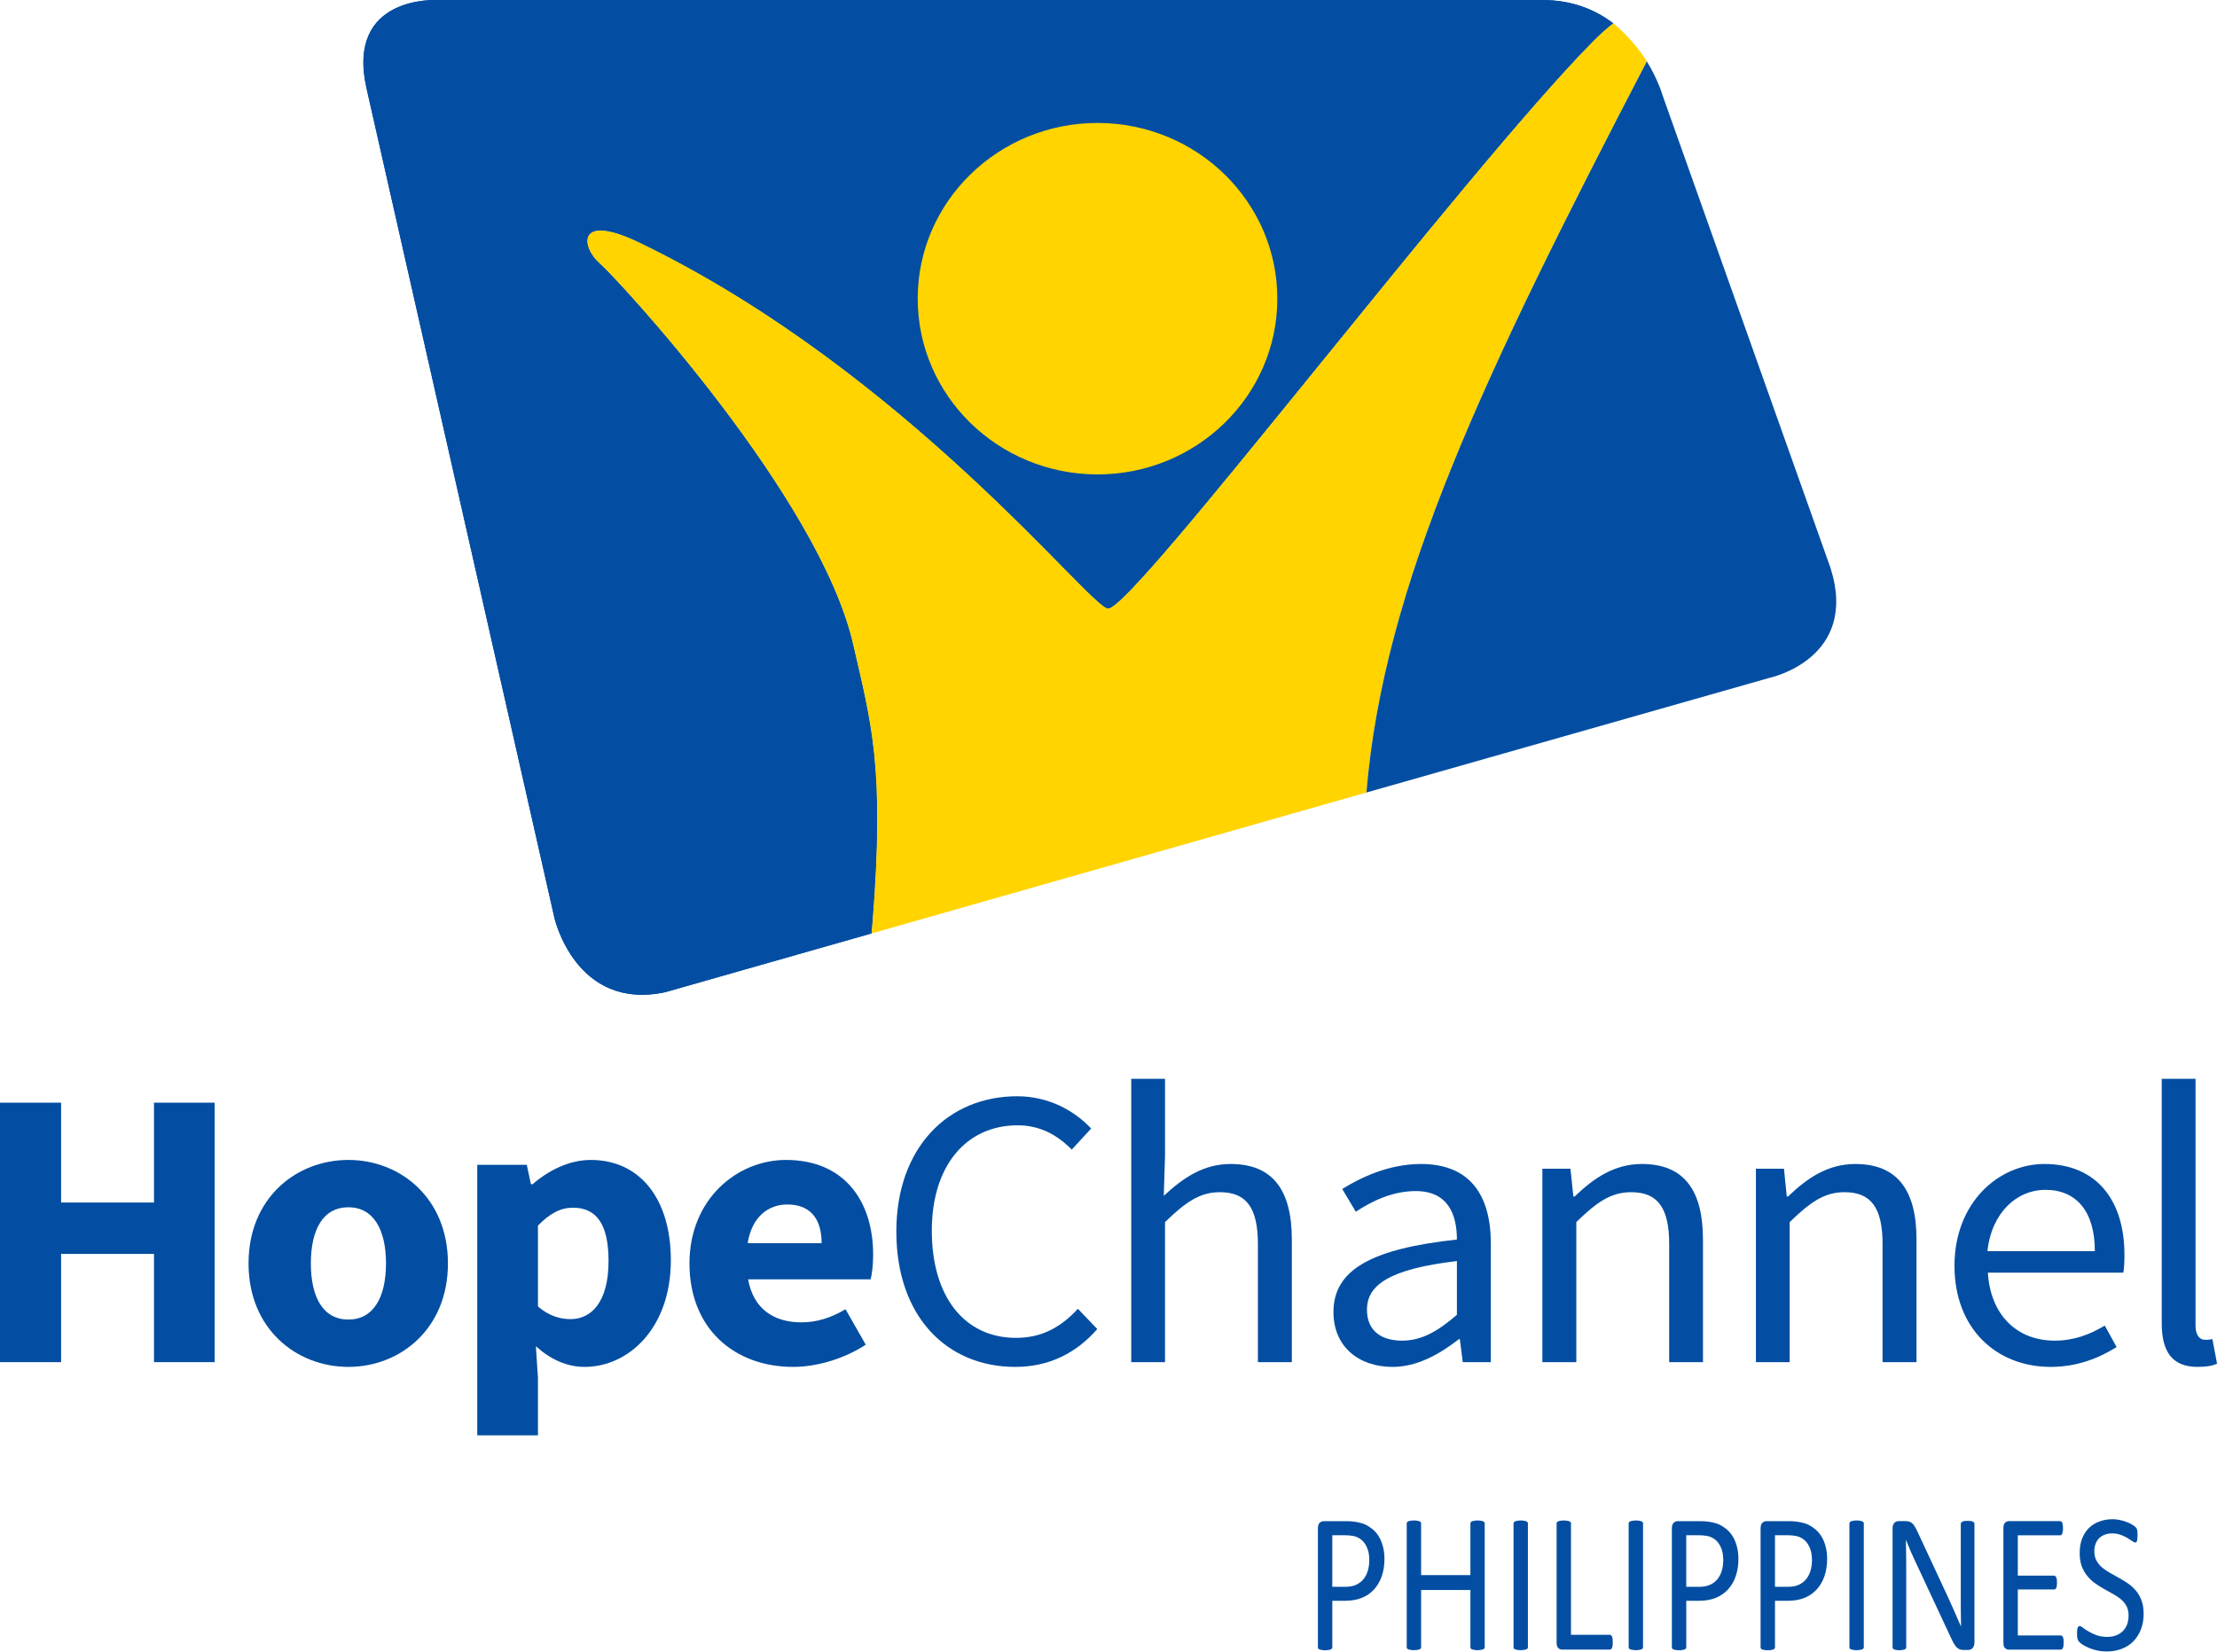 <svg width="600.01" height="447.13" version="1.1" viewBox="0 0 158.75 118.3" xmlns="http://www.w3.org/2000/svg">
 <g transform="translate(-0 .003)">
  <g transform="translate(-45.357,-103.49)">
   <path d="m160.88 105.16c-1.26-0.96-2.91-1.67-5.06-1.67h-79.198s-6.529-0.35-5.017 6.33l13.452 59.4s1.512 6.68 7.925 5.32l14.778-4.21 0.07-0.73c0.9-11.24-0.11-14.39-1.37-19.93-2.4-10.58-16.884-26.23-18.185-27.35-1.265-1.1-1.723-3.68 2.924-1.43 19.161 9.28 32.281 26.22 33.511 26.18 1.89-0.05 25.33-31.08 34.68-40.58 0.52-0.53 1.02-0.97 1.49-1.33" fill="#034ea2"/>
   <path d="m106.46 149.67c-2.4-10.58-16.884-26.23-18.184-27.35-1.264-1.1-1.722-3.68 2.923-1.43 19.161 9.28 32.281 26.22 33.511 26.18 1.89-0.05 25.33-31.08 34.68-40.58 0.52-0.53 1.02-0.97 1.49-1.33-1.26-0.96-2.91-1.67-5.06-1.67h-79.197s-6.529-0.35-5.019 6.33l13.455 59.4s1.511 6.68 7.924 5.32l14.777-4.21 0.07-0.73c0.9-11.24-0.11-14.39-1.37-19.93" fill="#034ea2"/>
   <path d="m163.28 107.88c-11.73 22.56-18.84 37.48-20.08 52.36l-35.43 10.09 0.06-0.73c0.9-11.24-0.11-14.39-1.37-19.93-2.4-10.58-16.883-26.23-18.185-27.35-1.264-1.1-1.722-3.68 2.925-1.43 19.16 9.28 32.28 26.22 33.51 26.18 1.89-0.05 25.33-31.08 34.68-40.58 0.52-0.53 1.02-0.97 1.49-1.33 1.51 1.23 2.4 2.72 2.4 2.72" fill="#ffd400"/>
   <path d="m123.97 112.29c7.11 0.02 12.87 5.66 12.85 12.61-0.01 6.95-5.79 12.57-12.9 12.56-7.11-0.02-12.86-5.66-12.85-12.61 0.01-6.94 5.79-12.57 12.9-12.56" fill="#ffd400"/>
   <g fill="#034ea2">
    <path d="m164.42 110.35s-0.32-1.13-1.14-2.47c-11.73 22.56-18.84 37.48-20.08 52.36l28.89-8.22s6.41-1.36 4.34-7.87z"/>
    <path d="m45.357 182.45h4.375v7.15h6.651v-7.15h4.345v18.58h-4.345v-7.75h-6.651v7.75h-4.375z"/>
    <path d="m70.307 186.55c3.696 0 7.125 2.71 7.125 7.41s-3.429 7.41-7.125 7.41c-3.724 0-7.153-2.71-7.153-7.41s3.429-7.41 7.153-7.41m0 11.43c1.774 0 2.69-1.57 2.69-4.02s-0.916-4.02-2.69-4.02c-1.802 0-2.69 1.57-2.69 4.02s0.888 4.02 2.69 4.02"/>
    <path d="m83.877 202.14v4.13h-4.345v-19.37h3.546l0.296 1.39h0.118c1.153-1 2.632-1.74 4.168-1.74 3.547 0 5.734 2.82 5.734 7.18 0 4.85-3.014 7.64-6.177 7.64-1.271 0-2.454-0.54-3.488-1.48zm2.335-4.19c1.508 0 2.72-1.25 2.72-4.16 0-2.54-0.799-3.82-2.543-3.82-0.886 0-1.654 0.4-2.512 1.28v5.79c0.768 0.68 1.596 0.91 2.335 0.91"/>
    <path d="m101.64 186.55c4.17 0 6.24 2.94 6.24 6.79 0 0.74-0.09 1.42-0.18 1.76h-8.776c0.385 2.14 1.866 3.08 3.816 3.08 1.09 0 2.1-0.31 3.16-0.94l1.45 2.54c-1.51 0.99-3.46 1.59-5.2 1.59-4.202 0-7.423-2.73-7.423-7.41 0-4.59 3.398-7.41 6.913-7.41m2.55 5.96c0-1.63-0.71-2.77-2.46-2.77-1.36 0-2.539 0.89-2.836 2.77z"/>
    <path d="m118.2 181.99c2.3 0 4.14 1.08 5.29 2.31l-1.39 1.51c-1.03-1.05-2.28-1.74-3.87-1.74-3.7 0-6.15 2.91-6.15 7.55 0 4.71 2.33 7.67 6.03 7.67 1.83 0 3.19-0.74 4.43-2.08l1.39 1.45c-1.5 1.71-3.43 2.71-5.88 2.71-4.88 0-8.51-3.59-8.51-9.69 0-6.01 3.69-9.69 8.66-9.69"/>
    <path d="m126.36 180.74h2.42v5.53l-0.09 2.85c1.36-1.26 2.81-2.28 4.79-2.28 3.02 0 4.38 1.88 4.38 5.41v8.78h-2.43v-8.46c0-2.6-0.83-3.71-2.72-3.71-1.47 0-2.48 0.74-3.93 2.14v10.03h-2.42z"/>
    <path d="m149.68 192.25c0-1.77-0.62-3.47-2.95-3.47-1.69 0-3.17 0.74-4.29 1.48l-0.97-1.63c1.32-0.82 3.33-1.79 5.64-1.79 3.52 0 5 2.25 5 5.7v8.49h-2.01l-0.21-1.65h-0.06c-1.39 1.08-2.99 1.99-4.76 1.99-2.42 0-4.23-1.45-4.23-3.93 0-3.02 2.72-4.53 8.84-5.19m-3.93 7.24c1.39 0 2.54-0.65 3.93-1.85v-3.85c-4.82 0.57-6.44 1.71-6.44 3.48 0 1.57 1.09 2.22 2.51 2.22"/>
    <path d="m155.8 187.18h2.01l0.21 1.99h0.09c1.36-1.31 2.84-2.33 4.82-2.33 3.01 0 4.37 1.88 4.37 5.41v8.78h-2.42v-8.46c0-2.6-0.83-3.71-2.72-3.71-1.48 0-2.49 0.74-3.93 2.14v10.03h-2.43z"/>
    <path d="m171.09 187.18h2.01l0.2 1.99h0.09c1.36-1.31 2.84-2.33 4.82-2.33 3.01 0 4.38 1.88 4.38 5.41v8.78h-2.43v-8.46c0-2.6-0.83-3.71-2.72-3.71-1.48 0-2.48 0.74-3.93 2.14v10.03h-2.42z"/>
    <path d="m191.75 186.84c3.67 0 5.73 2.53 5.73 6.5 0 0.48-0.02 0.94-0.08 1.28h-9.7c0.18 2.99 2.04 4.87 4.79 4.87 1.36 0 2.51-0.43 3.58-1.08l0.85 1.54c-1.24 0.77-2.78 1.42-4.73 1.42-3.84 0-6.88-2.7-6.88-7.24 0-4.53 3.16-7.29 6.44-7.29m3.61 6.24c0-2.82-1.3-4.39-3.55-4.39-2.01 0-3.84 1.6-4.14 4.39z"/>
    <path d="m200.15 180.74h2.42v17.67c0 0.74 0.33 1.02 0.68 1.02 0.15 0 0.27 0 0.53-0.05l0.33 1.76c-0.33 0.15-0.74 0.23-1.39 0.23-1.84 0-2.57-1.11-2.57-3.13z"/>
   </g>
  </g>
  <g transform="scale(.918 1.089)" fill="#034ea2" stroke-width=".191" style="font-feature-settings:normal;font-variant-caps:normal;font-variant-ligatures:normal;font-variant-numeric:normal" aria-label="PHILIPPINES">
   <path d="m107.99 102.5q0 0.633-0.209 1.143-0.209 0.509-0.601 0.869-0.385 0.359-0.953 0.555-0.562 0.196-1.345 0.196h-0.96v3.043q0 0.052-0.033 0.091-0.026 0.039-0.091 0.065-0.059 0.02-0.17 0.033-0.104 0.02-0.268 0.02t-0.274-0.02q-0.104-0.013-0.17-0.033-0.065-0.026-0.091-0.065t-0.026-0.091v-7.797q0-0.261 0.137-0.372 0.137-0.111 0.307-0.111h1.809q0.274 0 0.522 0.026 0.255 0.02 0.594 0.098 0.346 0.072 0.699 0.281 0.359 0.202 0.607 0.503 0.248 0.3 0.379 0.699 0.137 0.392 0.137 0.869zm-1.182 0.091q0-0.516-0.196-0.862-0.189-0.346-0.477-0.516-0.281-0.17-0.588-0.215-0.3-0.046-0.588-0.046h-1.038v3.389h1.012q0.509 0 0.842-0.131 0.34-0.131 0.568-0.359 0.229-0.235 0.346-0.555 0.118-0.327 0.118-0.705z"/>
   <path d="m115.81 108.3q0 0.052-0.026 0.091t-0.091 0.065q-0.065 0.02-0.176 0.033-0.104 0.02-0.261 0.02-0.17 0-0.274-0.02-0.104-0.013-0.17-0.033-0.065-0.026-0.091-0.065t-0.026-0.091v-3.748h-3.846v3.748q0 0.052-0.026 0.091t-0.091 0.065q-0.065 0.02-0.176 0.033-0.104 0.02-0.268 0.02-0.157 0-0.268-0.02-0.111-0.013-0.176-0.033-0.065-0.026-0.091-0.065t-0.026-0.091v-8.111q0-0.052 0.026-0.091t0.091-0.059q0.065-0.026 0.176-0.039 0.111-0.02 0.268-0.02 0.163 0 0.268 0.02 0.111 0.013 0.176 0.039 0.065 0.02 0.091 0.059t0.026 0.091v3.383h3.846v-3.383q0-0.052 0.026-0.091t0.091-0.059q0.065-0.026 0.17-0.039 0.104-0.02 0.274-0.02 0.157 0 0.261 0.02 0.111 0.013 0.176 0.039 0.065 0.02 0.091 0.059t0.026 0.091z"/>
   <path d="m119.18 108.3q0 0.052-0.026 0.091t-0.091 0.065q-0.065 0.02-0.176 0.033-0.104 0.02-0.268 0.02-0.157 0-0.268-0.02-0.111-0.013-0.176-0.033-0.065-0.026-0.091-0.065t-0.026-0.091v-8.111q0-0.052 0.026-0.091 0.033-0.039 0.098-0.059 0.072-0.026 0.176-0.039 0.111-0.02 0.261-0.02 0.163 0 0.268 0.02 0.111 0.013 0.176 0.039 0.065 0.02 0.091 0.059t0.026 0.091z"/>
   <path d="m125.8 107.98q0 0.131-0.013 0.222-0.013 0.085-0.046 0.15-0.026 0.059-0.072 0.091-0.039 0.026-0.098 0.026h-3.735q-0.15 0-0.287-0.098-0.131-0.104-0.131-0.359v-7.823q0-0.052 0.026-0.091t0.091-0.059q0.065-0.026 0.176-0.039 0.111-0.02 0.268-0.02 0.163 0 0.268 0.02 0.111 0.013 0.176 0.039 0.065 0.02 0.091 0.059t0.026 0.091v7.307h3.03q0.059 0 0.098 0.033 0.046 0.026 0.072 0.085 0.033 0.052 0.046 0.144 0.013 0.091 0.013 0.222z"/>
   <path d="m128.16 108.3q0 0.052-0.026 0.091t-0.091 0.065q-0.065 0.02-0.176 0.033-0.104 0.02-0.268 0.02-0.157 0-0.268-0.02-0.111-0.013-0.176-0.033-0.065-0.026-0.091-0.065t-0.026-0.091v-8.111q0-0.052 0.026-0.091 0.033-0.039 0.098-0.059 0.072-0.026 0.176-0.039 0.111-0.02 0.261-0.02 0.163 0 0.268 0.02 0.111 0.013 0.176 0.039 0.065 0.02 0.091 0.059t0.026 0.091z"/>
   <path d="m135.6 102.5q0 0.633-0.209 1.143-0.209 0.509-0.601 0.869-0.385 0.359-0.953 0.555-0.562 0.196-1.345 0.196h-0.96v3.043q0 0.052-0.033 0.091-0.026 0.039-0.091 0.065-0.059 0.02-0.17 0.033-0.104 0.02-0.268 0.02t-0.274-0.02q-0.104-0.013-0.17-0.033-0.065-0.026-0.091-0.065t-0.026-0.091v-7.797q0-0.261 0.137-0.372 0.137-0.111 0.307-0.111h1.809q0.274 0 0.522 0.026 0.255 0.02 0.594 0.098 0.346 0.072 0.699 0.281 0.359 0.202 0.607 0.503 0.248 0.3 0.379 0.699 0.137 0.392 0.137 0.869zm-1.182 0.091q0-0.516-0.196-0.862-0.189-0.346-0.477-0.516-0.281-0.17-0.588-0.215-0.3-0.046-0.588-0.046h-1.038v3.389h1.012q0.509 0 0.842-0.131 0.34-0.131 0.568-0.359 0.229-0.235 0.346-0.555 0.118-0.327 0.118-0.705z"/>
   <path d="m142.52 102.5q0 0.633-0.209 1.143-0.209 0.509-0.601 0.869-0.385 0.359-0.953 0.555-0.562 0.196-1.345 0.196h-0.96v3.043q0 0.052-0.033 0.091-0.026 0.039-0.091 0.065-0.059 0.02-0.17 0.033-0.104 0.02-0.268 0.02t-0.274-0.02q-0.104-0.013-0.17-0.033-0.065-0.026-0.091-0.065t-0.026-0.091v-7.797q0-0.261 0.137-0.372 0.137-0.111 0.307-0.111h1.809q0.274 0 0.522 0.026 0.255 0.02 0.594 0.098 0.346 0.072 0.699 0.281 0.359 0.202 0.607 0.503 0.248 0.3 0.379 0.699 0.137 0.392 0.137 0.869zm-1.182 0.091q0-0.516-0.196-0.862-0.189-0.346-0.477-0.516-0.281-0.17-0.588-0.215-0.3-0.046-0.588-0.046h-1.038v3.389h1.012q0.509 0 0.842-0.131 0.34-0.131 0.568-0.359 0.229-0.235 0.346-0.555 0.118-0.327 0.118-0.705z"/>
   <path d="m145.38 108.3q0 0.052-0.026 0.091t-0.091 0.065q-0.065 0.02-0.176 0.033-0.104 0.02-0.268 0.02-0.157 0-0.268-0.02-0.111-0.013-0.176-0.033-0.065-0.026-0.091-0.065t-0.026-0.091v-8.111q0-0.052 0.026-0.091 0.033-0.039 0.098-0.059 0.072-0.026 0.176-0.039 0.111-0.02 0.261-0.02 0.163 0 0.268 0.02 0.111 0.013 0.176 0.039 0.065 0.02 0.091 0.059t0.026 0.091z"/>
   <path d="m154.01 108.01q0 0.131-0.046 0.222-0.039 0.091-0.111 0.15-0.065 0.059-0.15 0.085t-0.17 0.026h-0.359q-0.17 0-0.3-0.033-0.124-0.039-0.242-0.131-0.111-0.098-0.229-0.261-0.111-0.163-0.248-0.418l-2.664-4.806q-0.209-0.372-0.424-0.777-0.209-0.411-0.392-0.797h-0.013q0.013 0.47 0.02 0.96 7e-3 0.49 7e-3 0.973v5.1q0 0.046-0.026 0.091-0.026 0.039-0.091 0.065-0.059 0.02-0.163 0.033-0.098 0.02-0.255 0.02-0.157 0-0.261-0.02-0.098-0.013-0.157-0.033-0.059-0.026-0.085-0.065-0.026-0.046-0.026-0.091v-7.797q0-0.261 0.144-0.372 0.144-0.111 0.313-0.111h0.535q0.189 0 0.313 0.033 0.131 0.033 0.229 0.111 0.104 0.072 0.196 0.209 0.098 0.131 0.209 0.333l2.05 3.709q0.189 0.34 0.366 0.666 0.176 0.32 0.34 0.633 0.163 0.313 0.32 0.62 0.163 0.3 0.32 0.607h7e-3q-0.013-0.516-0.02-1.071 0-0.562 0-1.077v-4.584q0-0.046 0.026-0.085t0.085-0.065q0.065-0.033 0.163-0.046 0.104-0.013 0.268-0.013 0.144 0 0.248 0.013 0.104 0.013 0.163 0.046 0.059 0.026 0.085 0.065t0.026 0.085z"/>
   <path d="m160.97 108.01q0 0.118-0.013 0.209-0.013 0.085-0.046 0.144-0.033 0.059-0.078 0.085-0.039 0.026-0.091 0.026h-4.055q-0.15 0-0.287-0.098-0.131-0.104-0.131-0.359v-7.536q0-0.255 0.131-0.353 0.137-0.104 0.287-0.104h4.01q0.052 0 0.091 0.026 0.046 0.026 0.072 0.085t0.039 0.15q0.02 0.085 0.02 0.215 0 0.118-0.02 0.209-0.013 0.085-0.039 0.144-0.026 0.052-0.072 0.078-0.039 0.026-0.091 0.026h-3.304v2.651h2.834q0.052 0 0.091 0.033 0.046 0.026 0.072 0.078 0.033 0.052 0.046 0.144 0.013 0.091 0.013 0.215 0 0.118-0.013 0.202-0.013 0.085-0.046 0.137-0.026 0.052-0.072 0.078-0.039 0.02-0.091 0.02h-2.834v3.024h3.35q0.052 0 0.091 0.026 0.046 0.026 0.078 0.085 0.033 0.052 0.046 0.144 0.013 0.085 0.013 0.215z"/>
   <path d="m167.21 106.1q0 0.594-0.222 1.058-0.215 0.464-0.607 0.79-0.385 0.32-0.914 0.483-0.522 0.163-1.13 0.163-0.424 0-0.79-0.072-0.359-0.072-0.647-0.176-0.281-0.104-0.477-0.215-0.189-0.111-0.268-0.189-0.072-0.078-0.111-0.196-0.033-0.124-0.033-0.327 0-0.144 0.013-0.235 0.013-0.098 0.039-0.157 0.026-0.059 0.065-0.078 0.039-0.026 0.091-0.026 0.091 0 0.255 0.111 0.17 0.111 0.431 0.242 0.261 0.131 0.627 0.248 0.372 0.111 0.855 0.111 0.366 0 0.666-0.098 0.307-0.098 0.522-0.274 0.222-0.183 0.34-0.444 0.118-0.261 0.118-0.594 0-0.359-0.163-0.614-0.163-0.255-0.431-0.444-0.268-0.196-0.614-0.353-0.34-0.163-0.699-0.327-0.359-0.17-0.699-0.372t-0.607-0.477q-0.268-0.274-0.438-0.64-0.163-0.372-0.163-0.888 0-0.529 0.189-0.94 0.196-0.418 0.535-0.699 0.346-0.281 0.816-0.424 0.477-0.15 1.025-0.15 0.281 0 0.562 0.052 0.287 0.046 0.535 0.131 0.255 0.078 0.451 0.183 0.196 0.098 0.255 0.163 0.065 0.059 0.085 0.098 0.02 0.033 0.033 0.091 0.013 0.052 0.02 0.131 7e-3 0.078 7e-3 0.202 0 0.118-0.013 0.209-7e-3 0.091-0.026 0.157-0.02 0.059-0.059 0.091-0.033 0.026-0.078 0.026-0.072 0-0.229-0.091-0.15-0.091-0.372-0.202-0.222-0.118-0.529-0.209-0.3-0.098-0.679-0.098-0.353 0-0.614 0.098-0.261 0.091-0.431 0.248-0.17 0.157-0.255 0.372t-0.085 0.457q0 0.353 0.163 0.607 0.163 0.255 0.431 0.451 0.274 0.196 0.62 0.359t0.705 0.333q0.359 0.163 0.705 0.366 0.346 0.196 0.614 0.47 0.274 0.268 0.438 0.64 0.17 0.366 0.17 0.869z"/>
  </g>
 </g>
</svg>
